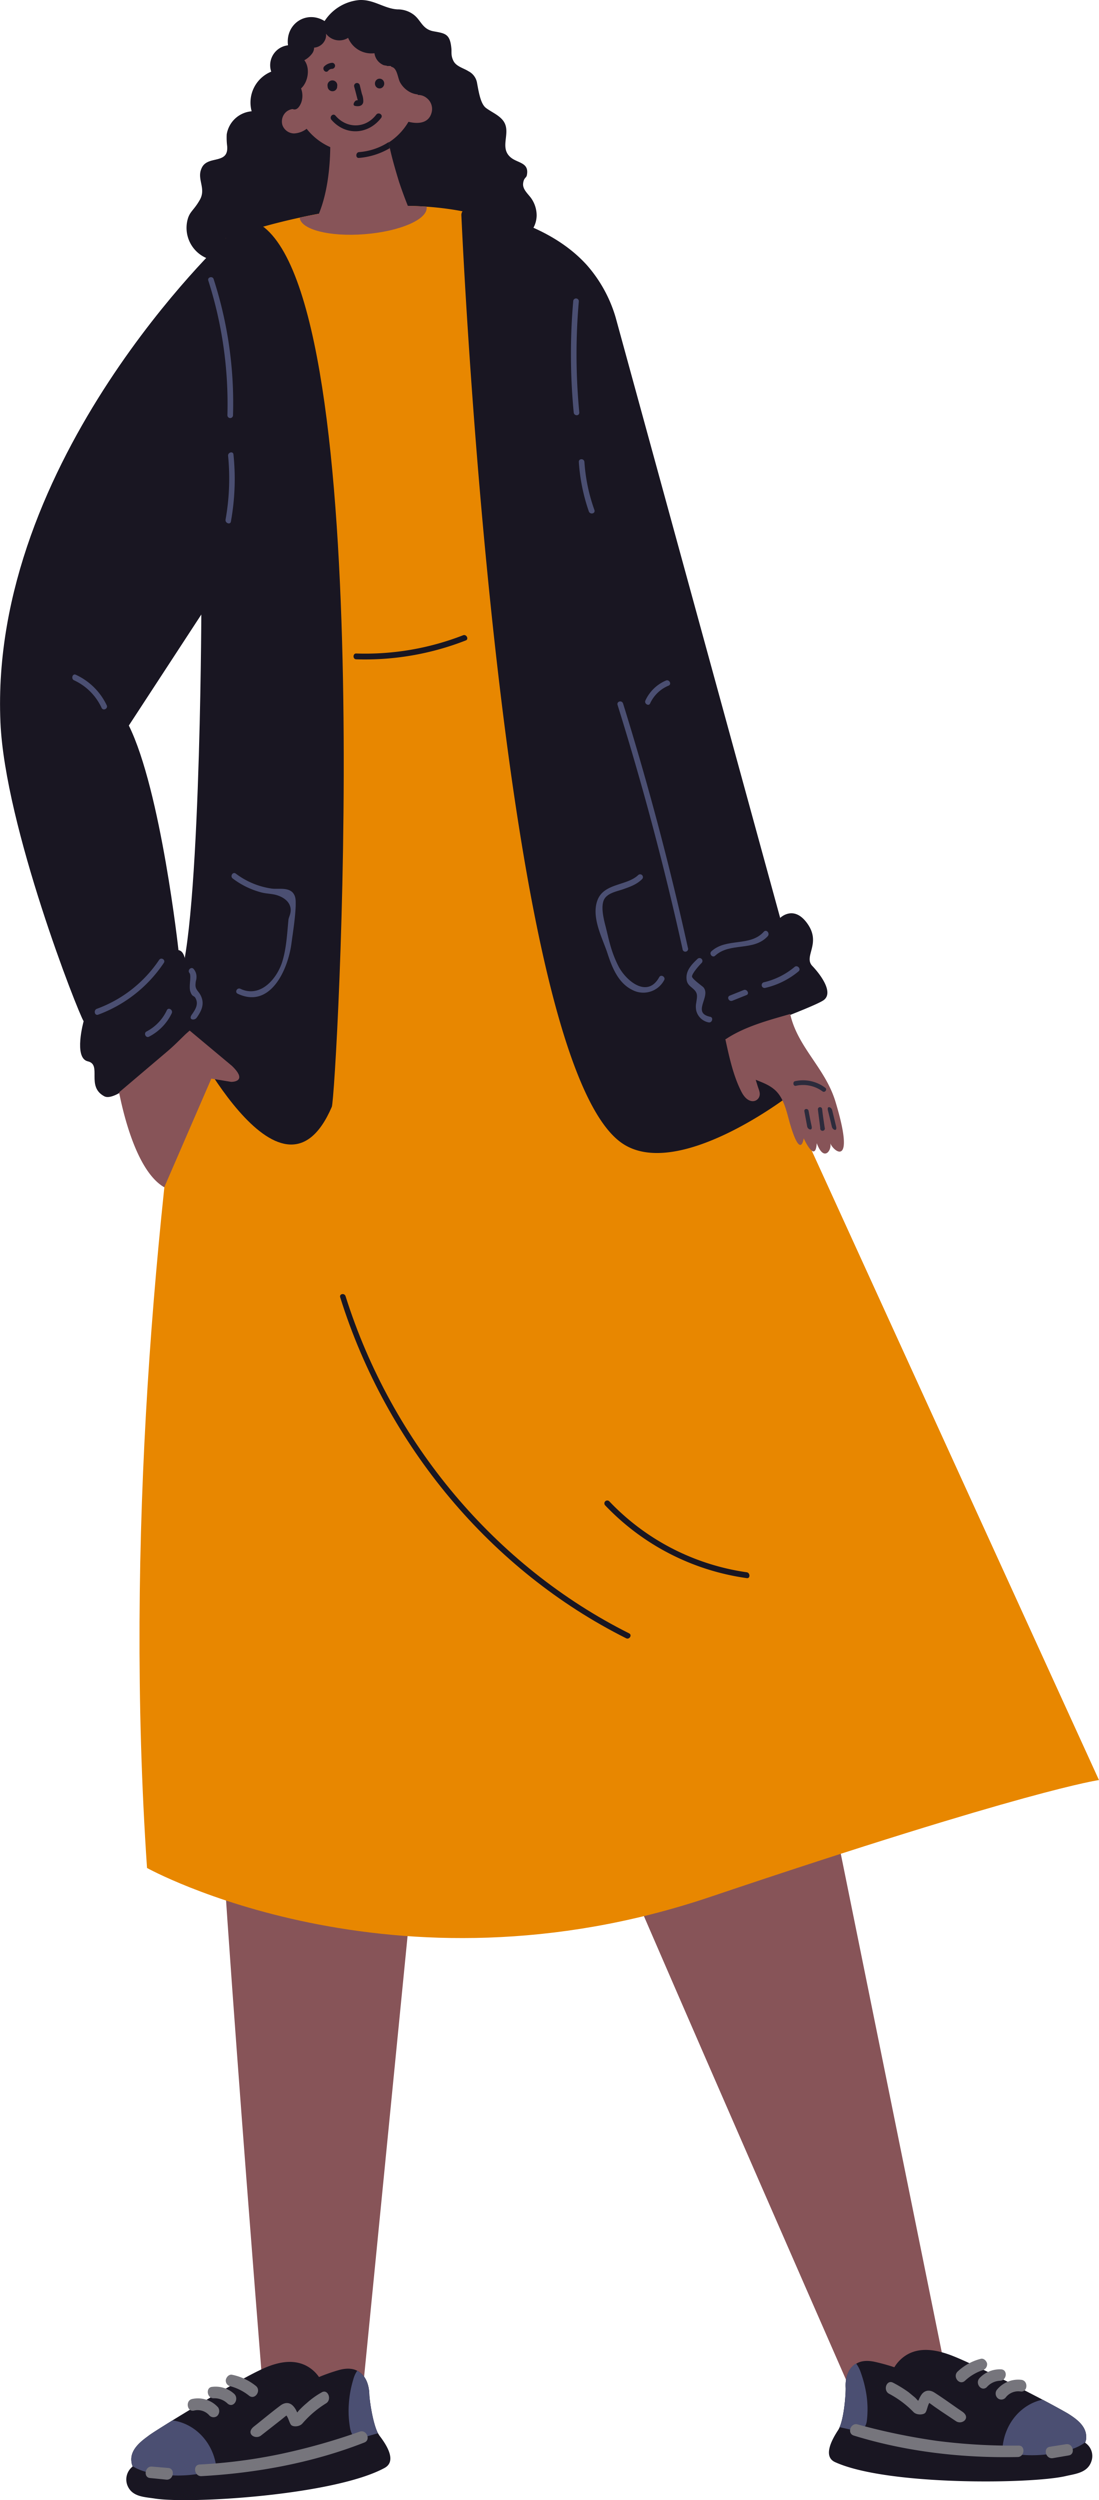 <svg xmlns="http://www.w3.org/2000/svg" width="471.6" height="1072.1" viewBox="0.028 -0.027 471.572 1072.112" style=""><g><title>afro7_354971164</title><g data-name="Layer 2"><path d="M88.5 110.6a1.2 1.2 0 0 0 1 1.3c20.6 3.8 41.5 2.7 62.2.2s44-6.1 65.9-9.3h.3a1.2 1.2 0 0 0 1.2 1c5.9-.5 11-4.9 11.2-11.3a12.9 12.9 0 0 0-2.4-7.6c-1.4-1.9-3.7-3.8-3.4-6.3s1.4-2.3 1.6-3.5c1.1-5.5-3.9-5.1-6.9-7.6-5.4-4.5.9-11.2-3.7-16.3-1.9-2.1-4.6-3.2-6.9-4.9s-3.1-6.5-3.9-10.9a6.9 6.9 0 0 0-3.7-4.9c-2-1.3-5.2-2-6.4-4.4s-.7-3.8-.9-5.5c-.6-6.1-2.6-6.3-7.6-7.2s-5.4-4.9-8.8-7.3a11.3 11.3 0 0 0-6.7-2.1c-5.7-.3-10.3-4.4-16.5-4a19.9 19.9 0 0 0-14.8 9c-7.8-4.8-16.9 1.2-15.7 10.4a8.6 8.6 0 0 0-7.2 11.3 14.3 14.3 0 0 0-8.4 17 11.8 11.8 0 0 0-10.7 9.9 29 29 0 0 0 .2 5.1c.4 5.2-3.2 5.2-6.9 6.2-1.9.6-3.4 1.4-4.2 3.5-1.9 4.5 2.1 8.4-.6 13.2s-4.5 5-5.4 9a14.1 14.1 0 0 0 8.1 16z" fill="#191622"></path><path d="M92.6 722.9c-3.3 10.3 20.5 305.2 20.5 305.2l41.5 7.9 30.9-313.1z" fill="#875458"></path><path d="M237.3 729.2c1.5 8.2 128.8 298.2 128.8 298.2l40-9.1-65.6-323.6z" fill="#875458"></path><path d="M222.8 244.8c-24.9 27.6-111.4 12.1-111.4 12.1L96.8 102.2a278.8 278.8 0 0 1 31.8-8.9c22.1-4.9 40.2-5.7 54.5-4.7 30.1 2.1 43.7 12.7 43.7 12.7s20.9 115.8-4 143.5z" fill="#e88700"></path><path d="M116.6 241S43.9 517.9 63.1 801c0 0 105.2 58.4 241.7 12.4s166.8-50.1 166.8-50.1l-247.5-542z" fill="#e88700"></path><path d="M201.2 89.5c8.1 1.6 34.3 6.1 50.6 24.1a59.1 59.1 0 0 1 12.4 22.5l70.6 257.5s5.9-5.9 11.8 2.6-1.9 13.9 2 18 9.2 11.6 4.8 14.7-42.1 16.8-42.1 16.8l26.5 24.7s-47.4 36.2-71 19.7C216.5 455 199.7 129.9 198 92.4a2.7 2.7 0 0 1 3.2-2.9z" fill="#191622"></path><path d="M96.8 102.2S-4.7 196.9.2 309.7c1.9 44.7 33.3 124.5 35.7 128.2 0 0-4.4 15.8 1.8 17.2s-.9 10.8 7.1 15 43.4-35.5 43.4-35.5 1-16.2-4.5-14.3-2-12-7.1-12.9c0 0-7.5-68.4-21.3-96.3l31.1-47.6z" fill="#191622"></path><path d="M79 440s41.5 85.5 63.4 34.6c1.9-4.2 20.9-337-29-377.1-4.4-3.5-16.6 4.7-16.6 4.7L74.9 210.1l11.5 53.4s-.5 145.6-10.8 159.7S79 440 79 440z" fill="#191622"></path><path d="M176.2 91.1c-1 1.2-10.5 6.4-23.8 6.4a50.9 50.9 0 0 1-16.9-2.9c8.1-16 6-40 6-40 3.6-8.8 24-3.6 24-3.6a86.7 86.7 0 0 0 1.3 9.9c.2.9.3 1.7.5 2.6 1.1 5 2.6 10 3.9 14.3 2.6 7.8 5 13.3 5 13.3z" fill="#875458"></path><path d="M183.1 42a5.7 5.7 0 0 0-3.8-1.3c0-.5.1-1 .1-1.6 1.2-15.5-10.1-29.1-25-30.3s-28 10.5-29.1 26.1a29.1 29.1 0 0 0 1.6 11.8 5.6 5.6 0 0 0-3.9 1.1 5.5 5.5 0 0 0-1.8 5.8 5.4 5.4 0 0 0 5 3.6 9.7 9.7 0 0 0 5.4-2 26.5 26.5 0 0 0 43.7-3c4 1 8.9.8 10-4.3a5.9 5.9 0 0 0-2.2-5.9z" fill="#875458"></path><path d="M358.5 472.3c-4.4-14.4-16.2-23.2-19.4-37.5-8.2 2.4-19.4 5.2-27.8 10.9 1.4 6.4 3.2 15.1 6.6 21.9.9 1.9 2.3 4 4.4 4.5a3 3 0 0 0 3.7-2.5c.2-1.2-.4-2.5-.8-3.7l-.9-2.9c2.7 1.1 5.5 2.1 7.8 4 4.1 3.3 5.3 9 6.7 14.1 4.8 16.8 6.1 7 6.1 7s5 11.1 5.6 2.1c3.1 8.4 6.6 2.8 5.8 0 1.3 3.6 11 11.1 2.2-17.9z" fill="#875458"></path><path d="M353 468a14.1 14.1 0 0 0-11.5-2.4c-1.2.2-1.4-1.8-.3-2a15.8 15.8 0 0 1 12.9 2.8c1.1.7-.1 2.3-1.1 1.6z" fill="#2c2b3c"></path><path d="M347 476.4c.4 2.1.8 4.3 1.3 6.5s-1.6 1.5-1.9.2l-1.2-6.5c-.3-1.3 1.6-1.5 1.8-.2z" fill="#2c2b3c"></path><path d="M352.8 475.5c.3 2.7.7 5.3 1.1 8a1 1 0 1 1-1.9.2c-.3-2.6-.7-5.3-1-7.9a.9.9 0 1 1 1.8-.3z" fill="#2c2b3c"></path><path d="M357.1 476c.6 2.3 1.1 4.6 1.7 7s-1.5 1.5-1.8.2-1.1-4.7-1.7-7 1.5-1.5 1.8-.2z" fill="#2c2b3c"></path><path d="M79.7 443.4c-3 2.9-5 5-8.2 7.7l-20.4 17.3c2.1 10.5 7.9 34.1 19.4 40.7l20.2-46.6a104.8 104.8 0 0 1-11-19.1z" fill="#875458"></path><path d="M81.4 441.9l18.2 15.2c6 5.8 1.8 6.8-.4 6.8l-22.6-3.7 2.4-13.6.7-3.2z" fill="#875458"></path><path d="M68.3 411.6a54.8 54.8 0 0 1-26.8 21c-1.4.6-.9 3 .6 2.5a58 58 0 0 0 28.2-22.2c.9-1.3-1.1-2.6-2-1.3z" fill="#4b4f72"></path><path d="M71.6 433.2a19.7 19.7 0 0 1-8.7 9.1c-1.4.7-.3 3 1.1 2.2a21.9 21.9 0 0 0 9.7-10c.7-1.4-1.4-2.8-2.1-1.3z" fill="#4b4f72"></path><path d="M85.9 426.4c-.8-1.4-2.1-2.2-2-4.2s.4-1.9.4-2.8a5 5 0 0 0-1.2-3.9c-1-1.2-2.8.5-1.8 1.7s-.4 5.7.4 8 1.4 1.6 2.1 2.6c1.6 2.7.1 5-1.5 7.3s1.2 2.6 2.1 1.3c2.3-3.2 3.6-6.3 1.5-10z" fill="#4b4f72"></path><path d="M304.8 436c-7.7-1.6-.4-8-2.5-12-.3-.7-1-1.1-1.6-1.6s-3.3-2.5-3.7-3.5 2.8-4.7 4-5.9a1.2 1.2 0 0 0-1.6-1.9c-2.1 2-4.7 4.5-4.8 7.8s1.6 3.8 3.3 5.5 1.2 3.2.9 5.5a8.3 8.3 0 0 0 0 3.5 6.8 6.8 0 0 0 5.3 5c1.5.3 2.2-2.1.7-2.4z" fill="#4b4f72"></path><path d="M327.8 399.5c-5.9 6.6-16 2.5-22.5 8.4-1.2 1.1.5 3 1.6 1.9 6.4-5.9 16.5-1.7 22.6-8.4 1-1.2-.6-3.1-1.7-1.9z" fill="#4b4f72"></path><path d="M341 414.6a31.7 31.7 0 0 1-13.2 6.6 1.2 1.2 0 0 0 .6 2.4 34.4 34.4 0 0 0 14.3-7.1c1.2-1-.5-2.9-1.7-1.9z" fill="#4b4f72"></path><path d="M319.2 424.5l-6 2.4c-1.5.6-.4 2.8 1.1 2.2l6-2.4c1.5-.5.3-2.7-1.1-2.2z" fill="#4b4f72"></path><path d="M248.4 129.2a1.2 1.2 0 1 0-2.4-.1 262.1 262.1 0 0 0 .2 47.7c.1 1.6 2.5 1.7 2.4 0a260.9 260.9 0 0 1-.2-47.6z" fill="#4b4f72"></path><path d="M255.1 218.7a75.6 75.6 0 0 1-4.3-20.6c-.1-1.6-2.5-1.6-2.4 0a80.7 80.7 0 0 0 4.3 21.2c.6 1.5 2.9.9 2.4-.6z" fill="#4b4f72"></path><path d="M285.8 291.8a17 17 0 0 0-8.8 8.5c-.7 1.4 1.4 2.7 2 1.3a15 15 0 0 1 7.9-7.6c1.5-.6.3-2.8-1.1-2.2z" fill="#4b4f72"></path><path d="M295.2 406.4c-7.8-35.3-17.1-70.3-27.8-104.7-.5-1.6-2.8-1-2.4.5q16.2 51.8 27.9 104.7a1.2 1.2 0 1 0 2.3-.5z" fill="#4b4f72"></path><path d="M91.7 119.7c-.4-1.5-2.8-.9-2.3.6a173.4 173.4 0 0 1 8.2 57.7 1.2 1.2 0 0 0 2.4.1 172.5 172.5 0 0 0-8.3-58.4z" fill="#4b4f72"></path><path d="M100.2 194.9c-.1-1.6-2.5-1-2.3.6a99.8 99.8 0 0 1-1.1 27.3c-.2 1.6 2.1 2.3 2.3.8a102.3 102.3 0 0 0 1.1-28.7z" fill="#4b4f72"></path><path d="M45.8 302.4a27.3 27.3 0 0 0-13.3-13.1c-1.4-.6-2.1 1.8-.7 2.4a24.2 24.2 0 0 1 11.8 11.8c.7 1.5 2.9.3 2.2-1.1z" fill="#4b4f72"></path><path d="M125.5 382.6c-2.3-2.2-6.3-1.2-9-1.6a33.4 33.4 0 0 1-15.3-6.4c-1.3-1-2.6 1.2-1.3 2.1a34.8 34.8 0 0 0 12.4 6c2 .5 4 .5 6 1s5.1 1.9 6.1 4.6-.4 4.6-.6 6c-.6 6.2-.9 12.7-2.8 18.5-2.5 7.4-9.5 15.1-17.8 11.2-1.4-.7-2.6 1.4-1.2 2.1 13.9 6.6 21.6-10.1 23.1-21.7.7-5.2 1.6-10.7 1.8-16 0-2.1.2-4.1-1.4-5.8z" fill="#4b4f72"></path><path d="M282.9 419c-5.1 9.3-14.4 1.5-17.6-4.9s-4-11.3-5.4-16.8c-.8-3.1-2.1-8.2-.8-11.3s5.8-3.8 8.3-4.7 5.7-1.9 8.1-4.3a1.2 1.2 0 1 0-1.6-1.8c-4.9 4.7-14.7 3.4-17.5 10.8s2.3 16.6 4.3 22.8 4.7 12.8 10.7 15.7a10.1 10.1 0 0 0 13.6-4.2c.8-1.3-1.3-2.7-2.1-1.3z" fill="#4b4f72"></path><path d="M198.7 272.4a115.7 115.7 0 0 1-45.8 7.8c-1.5-.1-1.6 2.4-.1 2.5a118.8 118.8 0 0 0 47.1-8.1c1.4-.5.3-2.8-1.2-2.2z" fill="#191622"></path><path d="M270 700.4c-57.3-28.7-101.9-81.7-121.7-144.6-.5-1.5-2.8-1-2.3.5 19.9 63.6 64.8 117.2 122.7 146.2 1.4.7 2.7-1.4 1.3-2.1z" fill="#191622"></path><path d="M320.5 674.2a101.1 101.1 0 0 1-59-30.4 1.2 1.2 0 0 0-1.8 1.7 103.6 103.6 0 0 0 60.7 31.2c1.6.3 1.6-2.2.1-2.5z" fill="#191622"></path><path d="M183.1 88.9c.4 5.2-11.5 10.3-26.6 11.5s-27.4-2-27.9-7.1c22.1-4.9 40.2-5.7 54.5-4.7z" fill="#875458"></path><path d="M358.4 1055.8c22.2 10.1 83.9 9.4 98.8 6 4.3-1 9.6-1.4 11.2-6.5a6.8 6.8 0 0 0-2.7-7.8v-.2a4.5 4.5 0 0 0 .4-2c.3-5-4.4-8.2-7.9-10.4-1.2-.7-5.3-3-10.8-5.9-11.7-6.1-29.6-15.2-38.4-18.7-6.1-2.4-13.3-4.1-19.4-.8a15.6 15.6 0 0 0-5.8 5.6 85.6 85.6 0 0 0-8.3-2.3c-2.7-.6-5.7-.7-8.1.8a5.3 5.3 0 0 0-1.5 1.1c-2.4 2.3-3.2 5.9-3 9.2.1 1.7-.5 12.1-2.6 16.9a6.7 6.7 0 0 1-.6 1.2c-2.7 4.1-6.7 11.4-1.3 13.8z" fill="#191622"></path><path d="M427.7 1024.9a11.8 11.8 0 0 1 10.7-4.4c3 .5 2.6 5.4-.4 5a6.8 6.8 0 0 0-6.3 2.4 2.4 2.4 0 0 1-3.4.6 2.7 2.7 0 0 1-.6-3.6z" fill="#76757c"></path><path d="M420.4 1019.7a11.9 11.9 0 0 1 9.1-3.7c3.1 0 2.6 4.9-.4 4.9a7.9 7.9 0 0 0-5.6 2.7c-2.3 2.2-5.3-1.6-3.1-3.9z" fill="#76757c"></path><path d="M411 1016.9a22.6 22.6 0 0 1 9.8-5.4c1.3-.4 2.5.8 2.8 2a2.7 2.7 0 0 1-2 2.9 20.6 20.6 0 0 0-7.5 4.5c-2.4 2.2-5.5-1.8-3.1-4z" fill="#76757c"></path><path d="M383.2 1021.7a52.3 52.3 0 0 1 6.7 4.1l2.9 2.4 1.2 1.3.3-.5a10.1 10.1 0 0 1 1.4-2.5c1.5-1.7 3.4-1.7 5.2-.6 4.1 2.6 8 5.5 12 8.2s-.1 5.9-2.7 4.1l-6.3-4.2-2.9-2-2.2-1.6c-.8 1.2-1 3.5-1.8 4.3s-3.5 1-4.9-.3a42 42 0 0 0-10.5-7.9c-2.8-1.4-1.2-6.2 1.6-4.8z" fill="#76757c"></path><path d="M432.3 1051.5l1.1.5a54.5 54.5 0 0 0 17.1.3c4.9-.7 10.8-1.8 14.9-4.8l.3-.2a4.5 4.5 0 0 0 .4-2c.3-5-4.4-8.2-7.9-10.4-1.2-.7-5.3-3-10.8-5.9-8.9 1.9-15.9 9.7-17.1 19.8a2.3 2.3 0 0 0 2 2.7z" fill="#4b4f72"></path><path d="M450.5 1049.2l7-1.1c3-.5 4.1 4.3 1.2 4.8l-7 1.2c-3 .4-4.2-4.4-1.2-4.9z" fill="#76757c"></path><path d="M360.3 1040.8l4.5 1h.9c1.6.3 3.2.7 4.7-.3a3.4 3.4 0 0 0 .9-1.2 6.2 6.2 0 0 0 .7-2.3 41.8 41.8 0 0 0-.1-10.6 51.8 51.8 0 0 0-2.6-10.3 13.7 13.7 0 0 0-1.9-3.6 5.3 5.3 0 0 0-1.5 1.1c-2.4 2.3-3.2 5.9-3 9.2.1 1.8-.5 12.2-2.6 17z" fill="#4b4f72"></path><path d="M368 1039.6a271.2 271.2 0 0 0 34.3 7.1 253.8 253.8 0 0 0 34.8 2c3.1-.1 2.6 4.9-.4 4.9-23.5.5-47.6-2.2-70.3-9.2-3-.9-1.4-5.6 1.6-4.8z" fill="#76757c"></path><g><path d="M162.9 1044.5l-.7-1.1c-2.4-4.7-3.7-15.1-3.7-16.7-.1-3.4-1.1-7-3.7-9.1a6.5 6.5 0 0 0-1.5-1c-2.5-1.3-5.5-1-8.2-.2a79.8 79.8 0 0 0-8.2 2.9 15 15 0 0 0-6.2-5.2c-6.3-2.8-13.4-.6-19.3 2.3-8.6 4.1-26 14.5-37.4 21.5-5.3 3.3-9.3 5.8-10.4 6.7-3.3 2.4-7.8 5.9-7.2 10.9a6.5 6.5 0 0 0 .5 2v.2a7 7 0 0 0-2.2 8.1c2 4.9 7.2 4.9 11.7 5.6 15.1 2.4 77-1.4 98.6-13.1 5.4-2.9.9-9.9-2.1-13.8z" fill="#191622"></path><path d="M93.6 1032.3a11.7 11.7 0 0 0-11.1-3.6c-3 .6-2.3 5.6.7 5a6.6 6.6 0 0 1 6.5 1.9 2.5 2.5 0 0 0 3.5.4 2.9 2.9 0 0 0 .4-3.7z" fill="#76757c"></path><path d="M100.5 1026.5a11.9 11.9 0 0 0-9.4-3c-3 .2-2.3 5.1.7 4.9a8.1 8.1 0 0 1 5.9 2.3c2.5 2.1 5.1-2 2.8-4.2z" fill="#76757c"></path><path d="M109.8 1023.1a23.8 23.8 0 0 0-10.3-4.8c-1.2-.2-2.4 1-2.6 2.3a2.5 2.5 0 0 0 2.2 2.7 22.3 22.3 0 0 1 7.8 4c2.5 2 5.4-2.2 2.9-4.2z" fill="#76757c"></path><path d="M138 1025.9a35.7 35.7 0 0 0-6.4 4.6 34.5 34.5 0 0 0-2.8 2.6 8.7 8.7 0 0 0-1.2 1.4l-.3-.5a7.8 7.8 0 0 0-1.6-2.4c-1.6-1.6-3.5-1.4-5.2-.2-3.9 2.9-7.7 6.1-11.5 9.1s.5 5.8 3 3.9l6-4.7 2.8-2.2 2.1-1.7c.9 1 1.3 3.3 2.1 4.1s3.5.8 4.8-.7a43.5 43.5 0 0 1 10.1-8.6c2.7-1.6.8-6.4-1.9-4.7z" fill="#76757c"></path><path d="M92.6 1056.4c-1.9-10-9.5-17.3-18.6-18.5-5.3 3.3-9.3 5.8-10.4 6.7-3.3 2.4-7.8 5.9-7.2 10.9a6.5 6.5 0 0 0 .5 2l.3.2c4.4 2.7 10.4 3.4 15.3 3.7a54.6 54.6 0 0 0 17.1-1.5l1.1-.6a2.4 2.4 0 0 0 1.9-2.9z" fill="#4b4f72"></path><path d="M72.3 1058.3l-7.1-.6c-3-.3-3.8 4.7-.8 4.9l7 .7c3.1.3 3.9-4.7.9-5z" fill="#76757c"></path><path d="M158.5 1026.7c-.1-3.4-1.1-7-3.7-9.1a6.5 6.5 0 0 0-1.5-1 11.9 11.9 0 0 0-1.7 3.8 46.3 46.3 0 0 0-1.9 10.5 41.7 41.7 0 0 0 .6 10.6 9 9 0 0 0 .8 2.3 3.8 3.8 0 0 0 1.1 1.1c1.5.9 3.1.4 4.7 0l.8-.2 4.5-1.3c-2.4-4.7-3.7-15.1-3.7-16.7z" fill="#4b4f72"></path><path d="M154.4 1042.7a268.3 268.3 0 0 1-34 9.6 225.7 225.7 0 0 1-34.7 4.5c-3.1.2-2.3 5.1.7 5 23.6-1.3 47.7-5.7 69.9-14.4 3-1.1 1-5.7-1.9-4.7z" fill="#76757c"></path></g><path d="M142.6 26.9a5.4 5.4 0 0 0-3.5 1.6c-1 1.2.6 3 1.7 1.9a2.1 2.1 0 0 1 1.8-.9 1.4 1.4 0 0 0 1.2-1.3 1.3 1.3 0 0 0-1.2-1.3z" fill="#191622"></path><path d="M144.7 37a2 2 0 0 1-2 2.1 2.1 2.1 0 0 1-2.1-2.1 2.1 2.1 0 1 1 4.1 0z" fill="#191622"></path><ellipse cx="162.9" cy="35.8" rx="2" ry="2.1" fill="#191622"></ellipse><path d="M155.3 40.2l-.9-3.7a1.2 1.2 0 0 0-2.4.6l.9 3.4c.1.5.3 1.1.4 1.6s.5 1-.2.9-2.2 2.1-.7 2.4 3.2.1 3.5-1.7a8.3 8.3 0 0 0-.6-3.5z" fill="#191622"></path><path d="M161.5 49.1c-4.6 6.1-12.7 6.1-17.5.5-1-1.3-2.8.4-1.8 1.7 6 7 15.8 6.5 21.4-.8.9-1.3-1.1-2.6-2.1-1.4z" fill="#191622"></path><path d="M167.3 63.5a31 31 0 0 1-13.3 4.2c-1.5.1-1.4-2.4.1-2.5a27.1 27.1 0 0 0 12.7-4.3c.2.9.3 1.7.5 2.6z" fill="#191622"></path><path d="M184.7 37.5h-.2C183 14.4 161 .2 140.5 8.9a1 1 0 0 0-.6.9 1.4 1.4 0 0 0-1.8.6c-11.4 7.6-16.8 20.7-14.3 34.7a1 1 0 0 0 1 .9.6.6 0 0 0 .5.6c2 1.1 3.3-.9 4-2.7a8.8 8.8 0 0 0-.1-6c3.1-2.8 4-8.8 1.4-12.1a10 10 0 0 0 3.3-2.8 4.3 4.3 0 0 0 .9-2.6 5.6 5.6 0 0 0 4.5-2.9 5 5 0 0 0 .6-3.1 7.1 7.1 0 0 0 9.5 1.8 10.8 10.8 0 0 0 11.3 6.6 6.4 6.4 0 0 0 3.5 4.9c.6.4 1.5.3 2.1.6a6.6 6.6 0 0 1 1.4 0 1 1 0 0 0 .5.4c2.3.6 2.5 4.8 3.5 6.6a10.4 10.4 0 0 0 3.3 3.6 9 9 0 0 0 6.5 1.5 12.4 12.4 0 0 0 3.3-.4 1.3 1.3 0 0 0-.1-2.5z" fill="#191622"></path></g></g></svg>